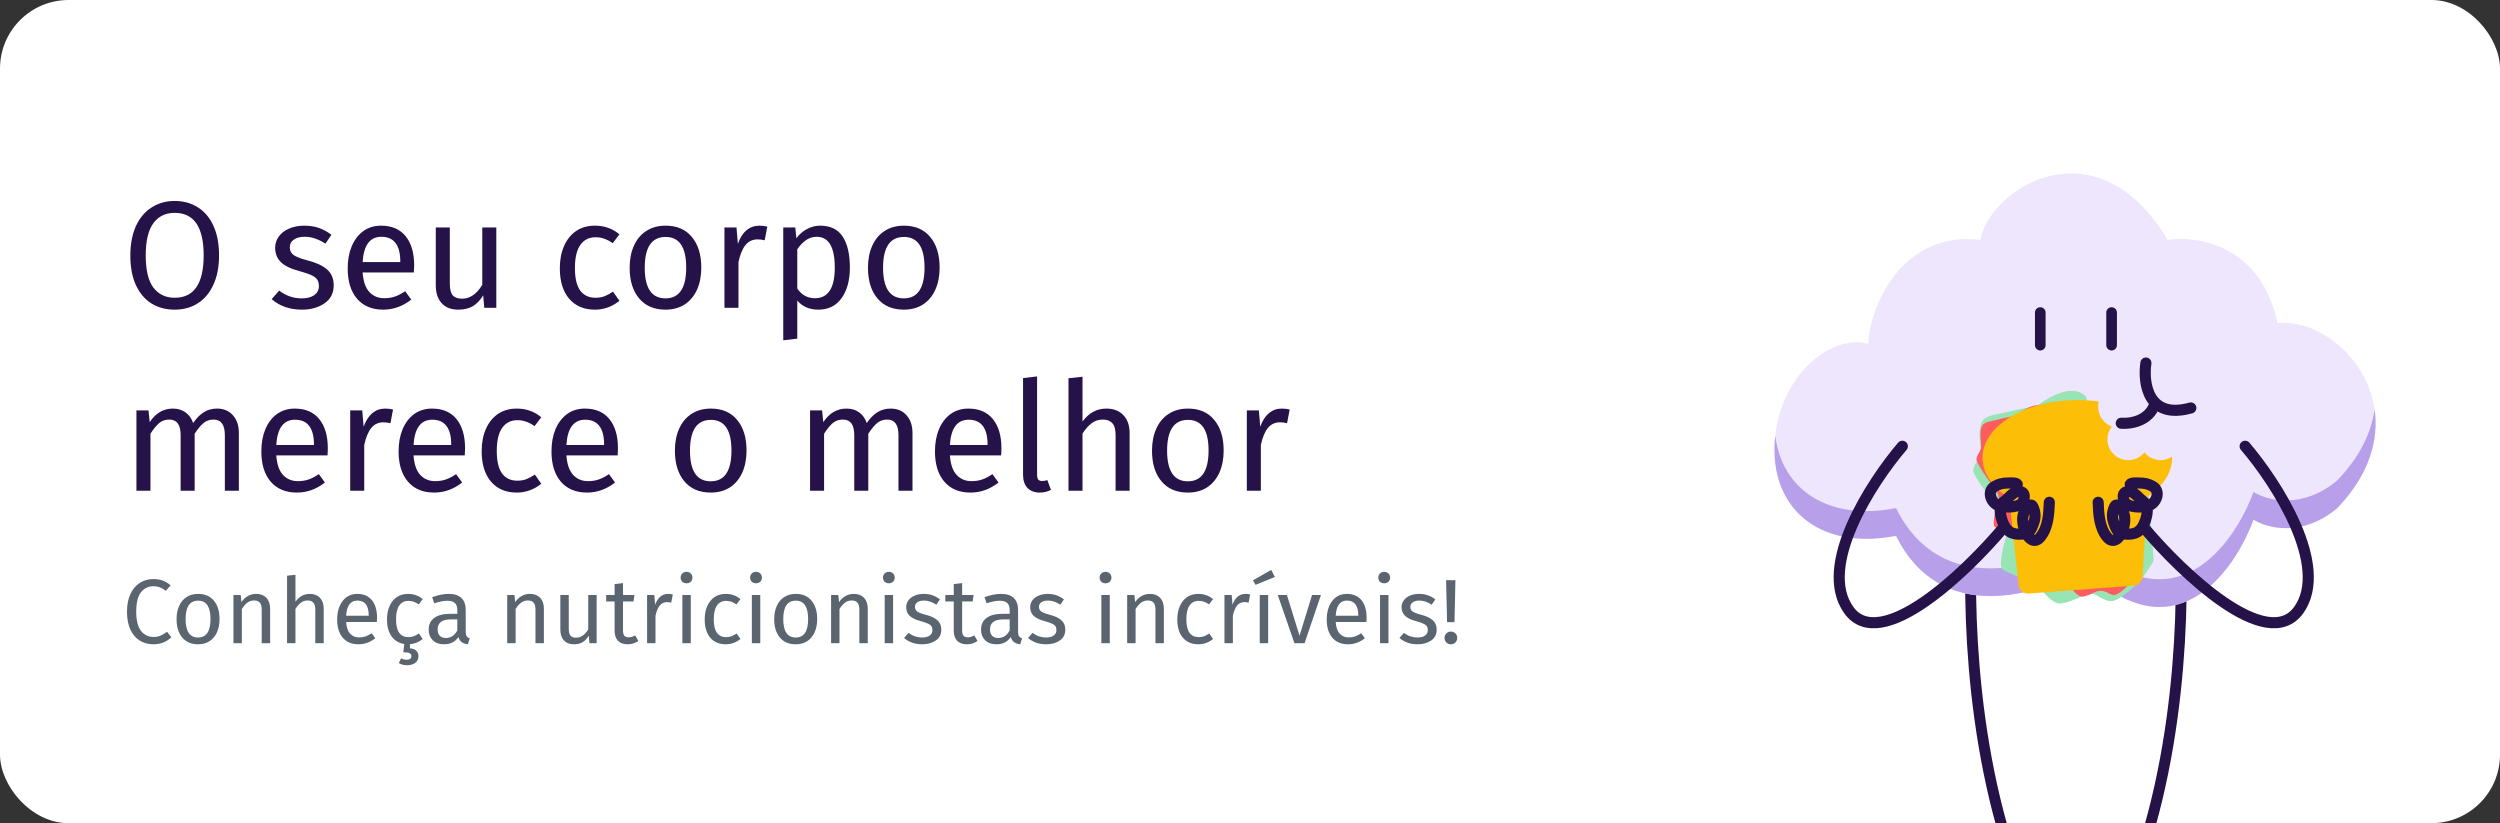 <svg width="328" height="108" viewBox="0 0 328 108" fill="none" xmlns="http://www.w3.org/2000/svg">
<rect x="0" y="0" width="328" height="108" fill="#333333" stroke="none"/>
<g clip-path="url(#clip0_3606_8747)">
<rect width="328" height="108" rx="9" fill="white"/>
<path d="M22.92 26.366C24.08 26.366 25.093 26.646 25.96 27.206C26.84 27.753 27.52 28.56 28 29.627C28.493 30.693 28.74 31.986 28.74 33.507C28.74 35 28.493 36.28 28 37.346C27.52 38.413 26.84 39.227 25.96 39.786C25.093 40.346 24.08 40.627 22.92 40.627C21.76 40.627 20.74 40.353 19.86 39.806C18.993 39.26 18.313 38.453 17.82 37.386C17.34 36.32 17.1 35.033 17.1 33.526C17.1 32.047 17.34 30.767 17.82 29.686C18.313 28.607 19 27.787 19.88 27.227C20.76 26.653 21.773 26.366 22.92 26.366ZM22.92 27.927C21.72 27.927 20.787 28.38 20.12 29.287C19.453 30.193 19.12 31.607 19.12 33.526C19.12 35.433 19.453 36.833 20.12 37.727C20.8 38.62 21.733 39.066 22.92 39.066C25.453 39.066 26.72 37.213 26.72 33.507C26.72 29.787 25.453 27.927 22.92 27.927ZM39.901 29.607C40.621 29.607 41.267 29.706 41.841 29.907C42.414 30.107 42.961 30.407 43.481 30.806L42.701 31.966C42.221 31.66 41.761 31.433 41.321 31.287C40.894 31.14 40.441 31.067 39.961 31.067C39.361 31.067 38.887 31.193 38.541 31.447C38.194 31.686 38.021 32.02 38.021 32.447C38.021 32.873 38.181 33.206 38.501 33.447C38.834 33.687 39.427 33.92 40.281 34.147C41.454 34.44 42.327 34.84 42.901 35.346C43.487 35.853 43.781 36.547 43.781 37.426C43.781 38.467 43.374 39.26 42.561 39.806C41.761 40.353 40.781 40.627 39.621 40.627C38.021 40.627 36.694 40.166 35.641 39.246L36.621 38.127C37.514 38.806 38.501 39.147 39.581 39.147C40.274 39.147 40.821 39.007 41.221 38.727C41.634 38.433 41.841 38.04 41.841 37.547C41.841 37.187 41.767 36.9 41.621 36.687C41.474 36.46 41.221 36.267 40.861 36.106C40.501 35.933 39.974 35.753 39.281 35.566C38.161 35.273 37.347 34.88 36.841 34.386C36.347 33.893 36.101 33.267 36.101 32.507C36.101 31.96 36.261 31.466 36.581 31.026C36.914 30.573 37.367 30.227 37.941 29.986C38.527 29.733 39.181 29.607 39.901 29.607ZM54.337 34.806C54.337 35.113 54.323 35.426 54.297 35.746H47.577C47.657 36.907 47.95 37.76 48.457 38.306C48.963 38.853 49.617 39.127 50.417 39.127C50.923 39.127 51.39 39.053 51.817 38.907C52.243 38.76 52.69 38.526 53.157 38.206L53.957 39.306C52.837 40.187 51.61 40.627 50.277 40.627C48.81 40.627 47.663 40.147 46.837 39.187C46.023 38.227 45.617 36.907 45.617 35.227C45.617 34.133 45.79 33.166 46.137 32.327C46.497 31.473 47.003 30.806 47.657 30.326C48.323 29.846 49.103 29.607 49.997 29.607C51.397 29.607 52.47 30.067 53.217 30.986C53.963 31.907 54.337 33.18 54.337 34.806ZM52.517 34.267C52.517 33.227 52.31 32.433 51.897 31.887C51.483 31.34 50.863 31.067 50.037 31.067C48.53 31.067 47.71 32.173 47.577 34.386H52.517V34.267ZM65.115 40.386H63.535L63.395 38.746C62.995 39.4 62.535 39.88 62.015 40.187C61.495 40.48 60.862 40.627 60.115 40.627C59.195 40.627 58.475 40.346 57.955 39.786C57.435 39.227 57.175 38.433 57.175 37.407V29.846H59.015V37.206C59.015 37.926 59.142 38.44 59.395 38.746C59.648 39.04 60.062 39.187 60.635 39.187C61.662 39.187 62.542 38.58 63.275 37.367V29.846H65.115V40.386ZM78.049 29.607C78.675 29.607 79.249 29.7 79.769 29.887C80.289 30.06 80.789 30.346 81.269 30.747L80.389 31.907C80.015 31.64 79.649 31.447 79.289 31.326C78.942 31.193 78.555 31.127 78.129 31.127C77.275 31.127 76.609 31.466 76.129 32.147C75.662 32.827 75.429 33.833 75.429 35.166C75.429 36.5 75.662 37.486 76.129 38.127C76.595 38.753 77.262 39.066 78.129 39.066C78.542 39.066 78.922 39.007 79.269 38.886C79.615 38.753 80.002 38.547 80.429 38.267L81.269 39.467C80.309 40.24 79.235 40.627 78.049 40.627C76.622 40.627 75.495 40.147 74.669 39.187C73.855 38.227 73.449 36.9 73.449 35.206C73.449 34.087 73.635 33.106 74.009 32.267C74.382 31.427 74.909 30.773 75.589 30.306C76.282 29.84 77.102 29.607 78.049 29.607ZM87.329 29.607C88.809 29.607 89.955 30.1 90.769 31.087C91.595 32.073 92.009 33.413 92.009 35.106C92.009 36.2 91.822 37.166 91.449 38.007C91.075 38.833 90.535 39.48 89.829 39.947C89.122 40.4 88.282 40.627 87.309 40.627C85.829 40.627 84.675 40.133 83.849 39.147C83.022 38.16 82.609 36.82 82.609 35.127C82.609 34.033 82.795 33.073 83.169 32.246C83.542 31.407 84.082 30.76 84.789 30.306C85.495 29.84 86.342 29.607 87.329 29.607ZM87.329 31.087C85.502 31.087 84.589 32.433 84.589 35.127C84.589 37.806 85.495 39.147 87.309 39.147C89.122 39.147 90.029 37.8 90.029 35.106C90.029 32.426 89.129 31.087 87.329 31.087ZM99.628 29.607C100.002 29.607 100.348 29.646 100.668 29.727L100.328 31.526C100.008 31.447 99.702 31.407 99.408 31.407C98.755 31.407 98.228 31.646 97.828 32.127C97.428 32.606 97.115 33.353 96.888 34.367V40.386H95.048V29.846H96.628L96.808 31.986C97.088 31.2 97.468 30.607 97.948 30.206C98.428 29.806 98.988 29.607 99.628 29.607ZM107.603 29.607C108.95 29.607 109.937 30.087 110.563 31.047C111.19 32.007 111.503 33.36 111.503 35.106C111.503 36.76 111.143 38.093 110.423 39.106C109.703 40.12 108.683 40.627 107.363 40.627C106.19 40.627 105.27 40.227 104.603 39.426V44.426L102.763 44.647V29.846H104.343L104.483 31.267C104.87 30.733 105.337 30.326 105.883 30.047C106.43 29.753 107.003 29.607 107.603 29.607ZM106.923 39.127C108.657 39.127 109.523 37.786 109.523 35.106C109.523 32.413 108.73 31.067 107.143 31.067C106.623 31.067 106.15 31.22 105.723 31.526C105.297 31.833 104.923 32.227 104.603 32.706V37.846C104.87 38.26 105.203 38.58 105.603 38.806C106.003 39.02 106.443 39.127 106.923 39.127ZM118.598 29.607C120.078 29.607 121.225 30.1 122.038 31.087C122.865 32.073 123.278 33.413 123.278 35.106C123.278 36.2 123.092 37.166 122.718 38.007C122.345 38.833 121.805 39.48 121.098 39.947C120.392 40.4 119.552 40.627 118.578 40.627C117.098 40.627 115.945 40.133 115.118 39.147C114.292 38.16 113.878 36.82 113.878 35.127C113.878 34.033 114.065 33.073 114.438 32.246C114.812 31.407 115.352 30.76 116.058 30.306C116.765 29.84 117.612 29.607 118.598 29.607ZM118.598 31.087C116.772 31.087 115.858 32.433 115.858 35.127C115.858 37.806 116.765 39.147 118.578 39.147C120.392 39.147 121.298 37.8 121.298 35.106C121.298 32.426 120.398 31.087 118.598 31.087ZM28.48 53.606C29.347 53.606 30.04 53.9 30.56 54.486C31.08 55.06 31.34 55.84 31.34 56.827V64.386H29.5V57.087C29.5 55.727 29.007 55.047 28.02 55.047C27.5 55.047 27.06 55.2 26.7 55.507C26.34 55.8 25.953 56.267 25.54 56.907V64.386H23.7V57.087C23.7 55.727 23.207 55.047 22.22 55.047C21.687 55.047 21.24 55.2 20.88 55.507C20.52 55.813 20.14 56.28 19.74 56.907V64.386H17.9V53.846H19.48L19.64 55.386C20.427 54.2 21.44 53.606 22.68 53.606C23.333 53.606 23.887 53.773 24.34 54.106C24.807 54.44 25.14 54.907 25.34 55.507C25.753 54.893 26.207 54.426 26.7 54.106C27.207 53.773 27.8 53.606 28.48 53.606ZM43.008 58.806C43.008 59.113 42.995 59.426 42.968 59.746H36.248C36.328 60.907 36.622 61.76 37.128 62.306C37.635 62.853 38.288 63.127 39.088 63.127C39.595 63.127 40.062 63.053 40.488 62.907C40.915 62.76 41.362 62.526 41.828 62.206L42.628 63.306C41.508 64.186 40.282 64.626 38.948 64.626C37.482 64.626 36.335 64.147 35.508 63.187C34.695 62.227 34.288 60.907 34.288 59.227C34.288 58.133 34.462 57.166 34.808 56.327C35.168 55.473 35.675 54.806 36.328 54.327C36.995 53.846 37.775 53.606 38.668 53.606C40.068 53.606 41.142 54.066 41.888 54.986C42.635 55.907 43.008 57.18 43.008 58.806ZM41.188 58.267C41.188 57.227 40.982 56.433 40.568 55.886C40.155 55.34 39.535 55.066 38.708 55.066C37.202 55.066 36.382 56.173 36.248 58.386H41.188V58.267ZM50.527 53.606C50.9 53.606 51.247 53.647 51.567 53.727L51.227 55.526C50.907 55.447 50.6 55.407 50.307 55.407C49.654 55.407 49.127 55.647 48.727 56.127C48.327 56.606 48.014 57.353 47.787 58.367V64.386H45.947V53.846H47.527L47.707 55.986C47.987 55.2 48.367 54.606 48.847 54.206C49.327 53.806 49.887 53.606 50.527 53.606ZM61.016 58.806C61.016 59.113 61.003 59.426 60.976 59.746H54.256C54.336 60.907 54.63 61.76 55.136 62.306C55.643 62.853 56.296 63.127 57.096 63.127C57.603 63.127 58.07 63.053 58.496 62.907C58.923 62.76 59.37 62.526 59.836 62.206L60.636 63.306C59.516 64.186 58.29 64.626 56.956 64.626C55.49 64.626 54.343 64.147 53.516 63.187C52.703 62.227 52.296 60.907 52.296 59.227C52.296 58.133 52.47 57.166 52.816 56.327C53.176 55.473 53.683 54.806 54.336 54.327C55.003 53.846 55.783 53.606 56.676 53.606C58.076 53.606 59.15 54.066 59.896 54.986C60.643 55.907 61.016 57.18 61.016 58.806ZM59.196 58.267C59.196 57.227 58.99 56.433 58.576 55.886C58.163 55.34 57.543 55.066 56.716 55.066C55.21 55.066 54.39 56.173 54.256 58.386H59.196V58.267ZM67.795 53.606C68.421 53.606 68.995 53.7 69.515 53.886C70.035 54.06 70.535 54.346 71.015 54.746L70.135 55.907C69.761 55.64 69.395 55.447 69.035 55.327C68.688 55.193 68.301 55.127 67.875 55.127C67.021 55.127 66.355 55.467 65.875 56.147C65.408 56.827 65.175 57.833 65.175 59.166C65.175 60.5 65.408 61.486 65.875 62.127C66.341 62.753 67.008 63.066 67.875 63.066C68.288 63.066 68.668 63.007 69.015 62.886C69.361 62.753 69.748 62.547 70.175 62.267L71.015 63.467C70.055 64.24 68.981 64.626 67.795 64.626C66.368 64.626 65.241 64.147 64.415 63.187C63.601 62.227 63.195 60.9 63.195 59.206C63.195 58.087 63.381 57.106 63.755 56.267C64.128 55.426 64.655 54.773 65.335 54.306C66.028 53.84 66.848 53.606 67.795 53.606ZM81.075 58.806C81.075 59.113 81.061 59.426 81.035 59.746H74.315C74.395 60.907 74.688 61.76 75.195 62.306C75.701 62.853 76.355 63.127 77.155 63.127C77.662 63.127 78.128 63.053 78.555 62.907C78.981 62.76 79.428 62.526 79.895 62.206L80.695 63.306C79.575 64.186 78.348 64.626 77.015 64.626C75.548 64.626 74.401 64.147 73.575 63.187C72.761 62.227 72.355 60.907 72.355 59.227C72.355 58.133 72.528 57.166 72.875 56.327C73.235 55.473 73.742 54.806 74.395 54.327C75.061 53.846 75.841 53.606 76.735 53.606C78.135 53.606 79.208 54.066 79.955 54.986C80.701 55.907 81.075 57.18 81.075 58.806ZM79.255 58.267C79.255 57.227 79.048 56.433 78.635 55.886C78.222 55.34 77.602 55.066 76.775 55.066C75.268 55.066 74.448 56.173 74.315 58.386H79.255V58.267ZM93.266 53.606C94.746 53.606 95.893 54.1 96.706 55.087C97.533 56.073 97.946 57.413 97.946 59.106C97.946 60.2 97.76 61.166 97.386 62.007C97.013 62.833 96.473 63.48 95.766 63.947C95.06 64.4 94.22 64.626 93.246 64.626C91.766 64.626 90.613 64.133 89.786 63.147C88.96 62.16 88.546 60.82 88.546 59.127C88.546 58.033 88.733 57.073 89.106 56.246C89.48 55.407 90.02 54.76 90.726 54.306C91.433 53.84 92.28 53.606 93.266 53.606ZM93.266 55.087C91.44 55.087 90.526 56.433 90.526 59.127C90.526 61.806 91.433 63.147 93.246 63.147C95.06 63.147 95.966 61.8 95.966 59.106C95.966 56.426 95.066 55.087 93.266 55.087ZM116.859 53.606C117.726 53.606 118.419 53.9 118.939 54.486C119.459 55.06 119.719 55.84 119.719 56.827V64.386H117.879V57.087C117.879 55.727 117.386 55.047 116.399 55.047C115.879 55.047 115.439 55.2 115.079 55.507C114.719 55.8 114.332 56.267 113.919 56.907V64.386H112.079V57.087C112.079 55.727 111.586 55.047 110.599 55.047C110.066 55.047 109.619 55.2 109.259 55.507C108.899 55.813 108.519 56.28 108.119 56.907V64.386H106.279V53.846H107.859L108.019 55.386C108.806 54.2 109.819 53.606 111.059 53.606C111.712 53.606 112.266 53.773 112.719 54.106C113.186 54.44 113.519 54.907 113.719 55.507C114.132 54.893 114.586 54.426 115.079 54.106C115.586 53.773 116.179 53.606 116.859 53.606ZM131.387 58.806C131.387 59.113 131.374 59.426 131.347 59.746H124.627C124.707 60.907 125.001 61.76 125.507 62.306C126.014 62.853 126.667 63.127 127.467 63.127C127.974 63.127 128.441 63.053 128.867 62.907C129.294 62.76 129.741 62.526 130.207 62.206L131.007 63.306C129.887 64.186 128.661 64.626 127.327 64.626C125.861 64.626 124.714 64.147 123.887 63.187C123.074 62.227 122.667 60.907 122.667 59.227C122.667 58.133 122.841 57.166 123.187 56.327C123.547 55.473 124.054 54.806 124.707 54.327C125.374 53.846 126.154 53.606 127.047 53.606C128.447 53.606 129.521 54.066 130.267 54.986C131.014 55.907 131.387 57.18 131.387 58.806ZM129.567 58.267C129.567 57.227 129.361 56.433 128.947 55.886C128.534 55.34 127.914 55.066 127.087 55.066C125.581 55.066 124.761 56.173 124.627 58.386H129.567V58.267ZM136.426 64.626C135.746 64.626 135.206 64.427 134.806 64.026C134.419 63.613 134.226 63.04 134.226 62.306V49.606L136.066 49.386V62.267C136.066 62.56 136.112 62.773 136.206 62.907C136.312 63.04 136.486 63.106 136.726 63.106C136.979 63.106 137.206 63.066 137.406 62.986L137.886 64.266C137.446 64.507 136.959 64.626 136.426 64.626ZM145.145 53.606C146.105 53.606 146.852 53.893 147.385 54.467C147.932 55.04 148.205 55.827 148.205 56.827V64.386H146.365V57.087C146.365 56.34 146.218 55.813 145.925 55.507C145.645 55.2 145.232 55.047 144.685 55.047C144.138 55.047 143.652 55.206 143.225 55.526C142.798 55.846 142.398 56.3 142.025 56.886V64.386H140.185V49.627L142.025 49.426V55.306C142.852 54.173 143.892 53.606 145.145 53.606ZM155.864 53.606C157.344 53.606 158.491 54.1 159.304 55.087C160.131 56.073 160.544 57.413 160.544 59.106C160.544 60.2 160.357 61.166 159.984 62.007C159.611 62.833 159.071 63.48 158.364 63.947C157.657 64.4 156.817 64.626 155.844 64.626C154.364 64.626 153.211 64.133 152.384 63.147C151.557 62.16 151.144 60.82 151.144 59.127C151.144 58.033 151.331 57.073 151.704 56.246C152.077 55.407 152.617 54.76 153.324 54.306C154.031 53.84 154.877 53.606 155.864 53.606ZM155.864 55.087C154.037 55.087 153.124 56.433 153.124 59.127C153.124 61.806 154.031 63.147 155.844 63.147C157.657 63.147 158.564 61.8 158.564 59.106C158.564 56.426 157.664 55.087 155.864 55.087ZM168.164 53.606C168.537 53.606 168.884 53.647 169.204 53.727L168.864 55.526C168.544 55.447 168.237 55.407 167.944 55.407C167.29 55.407 166.764 55.647 166.364 56.127C165.964 56.606 165.65 57.353 165.424 58.367V64.386H163.584V53.846H165.164L165.344 55.986C165.624 55.2 166.004 54.606 166.484 54.206C166.964 53.806 167.524 53.606 168.164 53.606Z" fill="#241249"/>
<path d="M20.092 75.975C20.588 75.975 21.004 76.038 21.34 76.166C21.684 76.294 22.032 76.502 22.384 76.79L21.76 77.522C21.256 77.115 20.724 76.91 20.164 76.91C19.476 76.91 18.92 77.174 18.496 77.703C18.08 78.231 17.872 79.079 17.872 80.246C17.872 81.382 18.08 82.222 18.496 82.766C18.912 83.302 19.464 83.57 20.152 83.57C20.504 83.57 20.812 83.51 21.076 83.391C21.34 83.27 21.62 83.103 21.916 82.886L22.48 83.606C22.224 83.871 21.896 84.091 21.496 84.266C21.096 84.442 20.636 84.531 20.116 84.531C19.444 84.531 18.844 84.367 18.316 84.038C17.796 83.703 17.388 83.215 17.092 82.575C16.804 81.927 16.66 81.15 16.66 80.246C16.66 79.343 16.812 78.57 17.116 77.93C17.42 77.282 17.832 76.794 18.352 76.466C18.872 76.138 19.452 75.975 20.092 75.975ZM25.997 77.918C26.884 77.918 27.573 78.215 28.061 78.806C28.556 79.398 28.805 80.203 28.805 81.219C28.805 81.874 28.692 82.454 28.468 82.959C28.244 83.454 27.921 83.843 27.497 84.123C27.073 84.394 26.569 84.531 25.985 84.531C25.096 84.531 24.404 84.234 23.909 83.642C23.413 83.05 23.165 82.246 23.165 81.231C23.165 80.575 23.276 79.999 23.5 79.502C23.724 78.999 24.049 78.611 24.473 78.338C24.896 78.058 25.404 77.918 25.997 77.918ZM25.997 78.806C24.901 78.806 24.352 79.615 24.352 81.231C24.352 82.838 24.896 83.642 25.985 83.642C27.073 83.642 27.616 82.835 27.616 81.219C27.616 79.611 27.076 78.806 25.997 78.806ZM33.604 77.918C34.18 77.918 34.628 78.091 34.948 78.434C35.276 78.778 35.44 79.251 35.44 79.85V84.386H34.336V80.007C34.336 79.558 34.252 79.243 34.084 79.058C33.916 78.874 33.668 78.782 33.34 78.782C33.004 78.782 32.708 78.879 32.452 79.07C32.196 79.263 31.956 79.538 31.732 79.898V84.386H30.628V78.062H31.576L31.672 78.999C31.896 78.662 32.172 78.398 32.5 78.207C32.836 78.014 33.204 77.918 33.604 77.918ZM40.636 77.918C41.212 77.918 41.66 78.091 41.98 78.434C42.307 78.778 42.471 79.251 42.471 79.85V84.386H41.367V80.007C41.367 79.558 41.279 79.243 41.103 79.058C40.935 78.874 40.688 78.782 40.359 78.782C40.032 78.782 39.739 78.879 39.483 79.07C39.227 79.263 38.987 79.534 38.764 79.886V84.386H37.66V75.531L38.764 75.41V78.939C39.26 78.258 39.883 77.918 40.636 77.918ZM49.467 81.038C49.467 81.222 49.459 81.41 49.443 81.603H45.411C45.459 82.299 45.635 82.811 45.939 83.138C46.243 83.466 46.635 83.63 47.115 83.63C47.419 83.63 47.699 83.587 47.955 83.499C48.211 83.41 48.479 83.27 48.759 83.079L49.239 83.739C48.567 84.266 47.831 84.531 47.031 84.531C46.151 84.531 45.463 84.243 44.967 83.666C44.479 83.091 44.235 82.299 44.235 81.29C44.235 80.635 44.339 80.055 44.547 79.55C44.763 79.038 45.067 78.638 45.459 78.35C45.859 78.062 46.327 77.918 46.863 77.918C47.703 77.918 48.347 78.195 48.795 78.746C49.243 79.299 49.467 80.062 49.467 81.038ZM48.375 80.715C48.375 80.091 48.251 79.615 48.003 79.287C47.755 78.959 47.383 78.794 46.887 78.794C45.983 78.794 45.491 79.459 45.411 80.787H48.375V80.715ZM55.466 83.835C54.962 84.243 54.402 84.471 53.786 84.519V85.058C54.17 85.091 54.45 85.198 54.626 85.382C54.81 85.575 54.902 85.806 54.902 86.079C54.902 86.463 54.762 86.758 54.482 86.966C54.202 87.174 53.846 87.278 53.414 87.278C53.19 87.278 52.982 87.251 52.79 87.195C52.598 87.147 52.442 87.079 52.322 86.99L52.622 86.367C52.862 86.495 53.114 86.558 53.378 86.558C53.562 86.558 53.706 86.519 53.81 86.439C53.922 86.367 53.978 86.246 53.978 86.079C53.978 85.91 53.894 85.782 53.726 85.695C53.558 85.615 53.286 85.575 52.91 85.575L53.042 84.495C52.33 84.382 51.774 84.046 51.374 83.487C50.974 82.927 50.774 82.191 50.774 81.278C50.774 80.606 50.886 80.019 51.11 79.514C51.334 79.01 51.65 78.618 52.058 78.338C52.474 78.058 52.966 77.918 53.534 77.918C53.91 77.918 54.254 77.975 54.566 78.087C54.878 78.191 55.178 78.362 55.466 78.603L54.938 79.299C54.714 79.138 54.494 79.022 54.278 78.951C54.07 78.871 53.838 78.831 53.582 78.831C53.07 78.831 52.67 79.034 52.382 79.442C52.102 79.85 51.962 80.454 51.962 81.254C51.962 82.055 52.102 82.647 52.382 83.031C52.662 83.406 53.062 83.594 53.582 83.594C53.83 83.594 54.058 83.558 54.266 83.487C54.474 83.406 54.706 83.282 54.962 83.115L55.466 83.835ZM61.103 82.91C61.103 83.166 61.147 83.359 61.235 83.487C61.323 83.606 61.455 83.698 61.631 83.763L61.379 84.531C61.051 84.49 60.787 84.398 60.587 84.254C60.387 84.111 60.239 83.886 60.143 83.582C59.719 84.215 59.091 84.531 58.259 84.531C57.635 84.531 57.143 84.355 56.783 84.002C56.423 83.65 56.243 83.191 56.243 82.623C56.243 81.951 56.483 81.434 56.963 81.075C57.451 80.715 58.139 80.534 59.027 80.534H59.999V80.067C59.999 79.618 59.891 79.299 59.675 79.106C59.459 78.915 59.127 78.819 58.679 78.819C58.215 78.819 57.647 78.93 56.975 79.154L56.699 78.35C57.483 78.062 58.211 77.918 58.883 77.918C59.627 77.918 60.183 78.103 60.551 78.471C60.919 78.831 61.103 79.347 61.103 80.019V82.91ZM58.511 83.703C59.143 83.703 59.639 83.374 59.999 82.719V81.266H59.171C58.003 81.266 57.419 81.698 57.419 82.562C57.419 82.939 57.511 83.222 57.695 83.415C57.879 83.606 58.151 83.703 58.511 83.703ZM69.522 77.918C70.098 77.918 70.546 78.091 70.866 78.434C71.194 78.778 71.358 79.251 71.358 79.85V84.386H70.254V80.007C70.254 79.558 70.17 79.243 70.002 79.058C69.834 78.874 69.586 78.782 69.258 78.782C68.922 78.782 68.626 78.879 68.37 79.07C68.114 79.263 67.874 79.538 67.65 79.898V84.386H66.546V78.062H67.494L67.59 78.999C67.814 78.662 68.09 78.398 68.418 78.207C68.754 78.014 69.122 77.918 69.522 77.918ZM78.281 84.386H77.334L77.249 83.403C77.01 83.794 76.734 84.082 76.421 84.266C76.109 84.442 75.73 84.531 75.281 84.531C74.73 84.531 74.297 84.362 73.986 84.026C73.674 83.691 73.517 83.215 73.517 82.599V78.062H74.621V82.478C74.621 82.91 74.698 83.219 74.85 83.403C75.001 83.579 75.249 83.666 75.594 83.666C76.21 83.666 76.737 83.302 77.177 82.575V78.062H78.281V84.386ZM83.754 84.099C83.338 84.386 82.866 84.531 82.338 84.531C81.802 84.531 81.382 84.379 81.078 84.075C80.782 83.763 80.634 83.314 80.634 82.731V78.915H79.53V78.062H80.634V76.635L81.738 76.502V78.062H83.238L83.118 78.915H81.738V82.683C81.738 83.01 81.794 83.251 81.906 83.403C82.026 83.546 82.222 83.618 82.494 83.618C82.742 83.618 83.022 83.534 83.334 83.367L83.754 84.099ZM87.646 77.918C87.87 77.918 88.078 77.942 88.27 77.99L88.066 79.07C87.874 79.022 87.69 78.999 87.514 78.999C87.122 78.999 86.806 79.142 86.566 79.43C86.326 79.719 86.138 80.166 86.002 80.775V84.386H84.898V78.062H85.846L85.954 79.347C86.122 78.874 86.35 78.519 86.638 78.278C86.926 78.038 87.262 77.918 87.646 77.918ZM90.631 78.062V84.386H89.527V78.062H90.631ZM90.067 75.026C90.299 75.026 90.487 75.099 90.631 75.243C90.775 75.386 90.847 75.567 90.847 75.782C90.847 75.999 90.775 76.178 90.631 76.323C90.487 76.459 90.299 76.526 90.067 76.526C89.843 76.526 89.659 76.459 89.515 76.323C89.371 76.178 89.299 75.999 89.299 75.782C89.299 75.567 89.371 75.386 89.515 75.243C89.659 75.099 89.843 75.026 90.067 75.026ZM95.217 77.918C95.593 77.918 95.937 77.975 96.249 78.087C96.561 78.191 96.861 78.362 97.149 78.603L96.621 79.299C96.397 79.138 96.177 79.022 95.961 78.951C95.753 78.871 95.521 78.831 95.265 78.831C94.753 78.831 94.353 79.034 94.065 79.442C93.785 79.85 93.645 80.454 93.645 81.254C93.645 82.055 93.785 82.647 94.065 83.031C94.345 83.406 94.745 83.594 95.265 83.594C95.513 83.594 95.741 83.558 95.949 83.487C96.157 83.406 96.389 83.282 96.645 83.115L97.149 83.835C96.573 84.299 95.929 84.531 95.217 84.531C94.361 84.531 93.685 84.243 93.189 83.666C92.701 83.091 92.457 82.294 92.457 81.278C92.457 80.606 92.569 80.019 92.793 79.514C93.017 79.01 93.333 78.618 93.741 78.338C94.157 78.058 94.649 77.918 95.217 77.918ZM99.748 78.062V84.386H98.644V78.062H99.748ZM99.184 75.026C99.416 75.026 99.604 75.099 99.748 75.243C99.892 75.386 99.964 75.567 99.964 75.782C99.964 75.999 99.892 76.178 99.748 76.323C99.604 76.459 99.416 76.526 99.184 76.526C98.96 76.526 98.776 76.459 98.632 76.323C98.488 76.178 98.416 75.999 98.416 75.782C98.416 75.567 98.488 75.386 98.632 75.243C98.776 75.099 98.96 75.026 99.184 75.026ZM104.407 77.918C105.295 77.918 105.983 78.215 106.471 78.806C106.967 79.398 107.215 80.203 107.215 81.219C107.215 81.874 107.103 82.454 106.879 82.959C106.655 83.454 106.331 83.843 105.907 84.123C105.483 84.394 104.979 84.531 104.395 84.531C103.507 84.531 102.815 84.234 102.319 83.642C101.823 83.05 101.575 82.246 101.575 81.231C101.575 80.575 101.687 79.999 101.911 79.502C102.135 78.999 102.459 78.611 102.883 78.338C103.307 78.058 103.815 77.918 104.407 77.918ZM104.407 78.806C103.311 78.806 102.763 79.615 102.763 81.231C102.763 82.838 103.307 83.642 104.395 83.642C105.483 83.642 106.027 82.835 106.027 81.219C106.027 79.611 105.487 78.806 104.407 78.806ZM112.014 77.918C112.59 77.918 113.038 78.091 113.358 78.434C113.686 78.778 113.85 79.251 113.85 79.85V84.386H112.746V80.007C112.746 79.558 112.662 79.243 112.494 79.058C112.326 78.874 112.078 78.782 111.75 78.782C111.414 78.782 111.118 78.879 110.862 79.07C110.606 79.263 110.366 79.538 110.142 79.898V84.386H109.038V78.062H109.986L110.082 78.999C110.306 78.662 110.582 78.398 110.91 78.207C111.246 78.014 111.614 77.918 112.014 77.918ZM117.174 78.062V84.386H116.07V78.062H117.174ZM116.61 75.026C116.842 75.026 117.03 75.099 117.174 75.243C117.318 75.386 117.39 75.567 117.39 75.782C117.39 75.999 117.318 76.178 117.174 76.323C117.03 76.459 116.842 76.526 116.61 76.526C116.386 76.526 116.202 76.459 116.058 76.323C115.914 76.178 115.842 75.999 115.842 75.782C115.842 75.567 115.914 75.386 116.058 75.243C116.202 75.099 116.386 75.026 116.61 75.026ZM121.172 77.918C121.604 77.918 121.992 77.978 122.336 78.099C122.68 78.219 123.008 78.398 123.32 78.638L122.852 79.335C122.564 79.15 122.288 79.014 122.024 78.927C121.768 78.838 121.496 78.794 121.208 78.794C120.848 78.794 120.564 78.871 120.356 79.022C120.148 79.166 120.044 79.367 120.044 79.623C120.044 79.879 120.14 80.079 120.332 80.222C120.532 80.367 120.888 80.507 121.4 80.642C122.104 80.819 122.628 81.058 122.972 81.362C123.324 81.666 123.5 82.082 123.5 82.611C123.5 83.234 123.256 83.71 122.768 84.038C122.288 84.367 121.7 84.531 121.004 84.531C120.044 84.531 119.248 84.254 118.616 83.703L119.204 83.031C119.74 83.439 120.332 83.642 120.98 83.642C121.396 83.642 121.724 83.558 121.964 83.391C122.212 83.215 122.336 82.978 122.336 82.683C122.336 82.466 122.292 82.294 122.204 82.166C122.116 82.031 121.964 81.915 121.748 81.819C121.532 81.715 121.216 81.606 120.8 81.495C120.128 81.319 119.64 81.082 119.336 80.787C119.04 80.49 118.892 80.115 118.892 79.659C118.892 79.331 118.988 79.034 119.18 78.77C119.38 78.499 119.652 78.29 119.996 78.147C120.348 77.995 120.74 77.918 121.172 77.918ZM128.25 84.099C127.834 84.386 127.362 84.531 126.834 84.531C126.298 84.531 125.878 84.379 125.574 84.075C125.278 83.763 125.13 83.314 125.13 82.731V78.915H124.026V78.062H125.13V76.635L126.234 76.502V78.062H127.734L127.614 78.915H126.234V82.683C126.234 83.01 126.29 83.251 126.402 83.403C126.522 83.546 126.718 83.618 126.99 83.618C127.238 83.618 127.518 83.534 127.83 83.367L128.25 84.099ZM133.572 82.91C133.572 83.166 133.616 83.359 133.704 83.487C133.792 83.606 133.924 83.698 134.1 83.763L133.848 84.531C133.52 84.49 133.256 84.398 133.056 84.254C132.856 84.111 132.708 83.886 132.612 83.582C132.188 84.215 131.56 84.531 130.728 84.531C130.104 84.531 129.612 84.355 129.252 84.002C128.892 83.65 128.712 83.191 128.712 82.623C128.712 81.951 128.952 81.434 129.432 81.075C129.92 80.715 130.608 80.534 131.496 80.534H132.468V80.067C132.468 79.618 132.36 79.299 132.144 79.106C131.928 78.915 131.596 78.819 131.148 78.819C130.684 78.819 130.116 78.93 129.444 79.154L129.168 78.35C129.952 78.062 130.68 77.918 131.352 77.918C132.096 77.918 132.652 78.103 133.02 78.471C133.388 78.831 133.572 79.347 133.572 80.019V82.91ZM130.98 83.703C131.612 83.703 132.108 83.374 132.468 82.719V81.266H131.64C130.472 81.266 129.888 81.698 129.888 82.562C129.888 82.939 129.98 83.222 130.164 83.415C130.348 83.606 130.62 83.703 130.98 83.703ZM137.438 77.918C137.87 77.918 138.258 77.978 138.602 78.099C138.946 78.219 139.274 78.398 139.586 78.638L139.118 79.335C138.83 79.15 138.554 79.014 138.29 78.927C138.034 78.838 137.762 78.794 137.474 78.794C137.114 78.794 136.83 78.871 136.622 79.022C136.414 79.166 136.31 79.367 136.31 79.623C136.31 79.879 136.406 80.079 136.598 80.222C136.798 80.367 137.154 80.507 137.666 80.642C138.37 80.819 138.894 81.058 139.238 81.362C139.59 81.666 139.766 82.082 139.766 82.611C139.766 83.234 139.522 83.71 139.034 84.038C138.554 84.367 137.966 84.531 137.27 84.531C136.31 84.531 135.514 84.254 134.882 83.703L135.47 83.031C136.006 83.439 136.598 83.642 137.246 83.642C137.662 83.642 137.99 83.558 138.23 83.391C138.478 83.215 138.602 82.978 138.602 82.683C138.602 82.466 138.558 82.294 138.47 82.166C138.382 82.031 138.23 81.915 138.014 81.819C137.798 81.715 137.482 81.606 137.066 81.495C136.394 81.319 135.906 81.082 135.602 80.787C135.306 80.49 135.158 80.115 135.158 79.659C135.158 79.331 135.254 79.034 135.446 78.77C135.646 78.499 135.918 78.29 136.262 78.147C136.614 77.995 137.006 77.918 137.438 77.918ZM145.603 78.062V84.386H144.499V78.062H145.603ZM145.039 75.026C145.271 75.026 145.459 75.099 145.603 75.243C145.747 75.386 145.819 75.567 145.819 75.782C145.819 75.999 145.747 76.178 145.603 76.323C145.459 76.459 145.271 76.526 145.039 76.526C144.815 76.526 144.631 76.459 144.487 76.323C144.343 76.178 144.271 75.999 144.271 75.782C144.271 75.567 144.343 75.386 144.487 75.243C144.631 75.099 144.815 75.026 145.039 75.026ZM150.862 77.918C151.438 77.918 151.886 78.091 152.206 78.434C152.534 78.778 152.698 79.251 152.698 79.85V84.386H151.594V80.007C151.594 79.558 151.51 79.243 151.342 79.058C151.174 78.874 150.926 78.782 150.598 78.782C150.262 78.782 149.966 78.879 149.71 79.07C149.454 79.263 149.214 79.538 148.99 79.898V84.386H147.886V78.062H148.834L148.93 78.999C149.154 78.662 149.43 78.398 149.758 78.207C150.094 78.014 150.462 77.918 150.862 77.918ZM157.221 77.918C157.597 77.918 157.941 77.975 158.253 78.087C158.565 78.191 158.865 78.362 159.153 78.603L158.625 79.299C158.401 79.138 158.181 79.022 157.965 78.951C157.757 78.871 157.525 78.831 157.269 78.831C156.757 78.831 156.357 79.034 156.069 79.442C155.789 79.85 155.649 80.454 155.649 81.254C155.649 82.055 155.789 82.647 156.069 83.031C156.349 83.406 156.749 83.594 157.269 83.594C157.517 83.594 157.745 83.558 157.953 83.487C158.161 83.406 158.393 83.282 158.649 83.115L159.153 83.835C158.577 84.299 157.933 84.531 157.221 84.531C156.365 84.531 155.689 84.243 155.193 83.666C154.705 83.091 154.461 82.294 154.461 81.278C154.461 80.606 154.573 80.019 154.797 79.514C155.021 79.01 155.337 78.618 155.745 78.338C156.161 78.058 156.653 77.918 157.221 77.918ZM163.396 77.918C163.62 77.918 163.828 77.942 164.02 77.99L163.816 79.07C163.624 79.022 163.44 78.999 163.264 78.999C162.872 78.999 162.556 79.142 162.316 79.43C162.076 79.719 161.888 80.166 161.752 80.775V84.386H160.648V78.062H161.596L161.704 79.347C161.872 78.874 162.1 78.519 162.388 78.278C162.676 78.038 163.012 77.918 163.396 77.918ZM166.381 78.062V84.386H165.277V78.062H166.381ZM166.777 74.775L167.269 75.698L164.725 76.731L164.389 76.142L166.777 74.775ZM173.307 78.062L171.159 84.386H169.827L167.643 78.062H168.843L170.499 83.403L172.143 78.062H173.307ZM179.299 81.038C179.299 81.222 179.291 81.41 179.275 81.603H175.243C175.291 82.299 175.467 82.811 175.771 83.138C176.075 83.466 176.467 83.63 176.947 83.63C177.251 83.63 177.531 83.587 177.787 83.499C178.043 83.41 178.311 83.27 178.591 83.079L179.071 83.739C178.399 84.266 177.663 84.531 176.863 84.531C175.983 84.531 175.295 84.243 174.799 83.666C174.311 83.091 174.067 82.299 174.067 81.29C174.067 80.635 174.171 80.055 174.379 79.55C174.595 79.038 174.899 78.638 175.291 78.35C175.691 78.062 176.159 77.918 176.695 77.918C177.535 77.918 178.179 78.195 178.627 78.746C179.075 79.299 179.299 80.062 179.299 81.038ZM178.207 80.715C178.207 80.091 178.083 79.615 177.835 79.287C177.587 78.959 177.215 78.794 176.719 78.794C175.815 78.794 175.323 79.459 175.243 80.787H178.207V80.715ZM182.166 78.062V84.386H181.062V78.062H182.166ZM181.602 75.026C181.834 75.026 182.022 75.099 182.166 75.243C182.31 75.386 182.382 75.567 182.382 75.782C182.382 75.999 182.31 76.178 182.166 76.323C182.022 76.459 181.834 76.526 181.602 76.526C181.378 76.526 181.194 76.459 181.05 76.323C180.906 76.178 180.834 75.999 180.834 75.782C180.834 75.567 180.906 75.386 181.05 75.243C181.194 75.099 181.378 75.026 181.602 75.026ZM186.165 77.918C186.597 77.918 186.985 77.978 187.329 78.099C187.673 78.219 188.001 78.398 188.313 78.638L187.845 79.335C187.557 79.15 187.281 79.014 187.017 78.927C186.761 78.838 186.489 78.794 186.201 78.794C185.841 78.794 185.557 78.871 185.349 79.022C185.141 79.166 185.037 79.367 185.037 79.623C185.037 79.879 185.133 80.079 185.325 80.222C185.525 80.367 185.881 80.507 186.393 80.642C187.097 80.819 187.621 81.058 187.965 81.362C188.317 81.666 188.493 82.082 188.493 82.611C188.493 83.234 188.249 83.71 187.761 84.038C187.281 84.367 186.693 84.531 185.997 84.531C185.037 84.531 184.241 84.254 183.609 83.703L184.197 83.031C184.733 83.439 185.325 83.642 185.973 83.642C186.389 83.642 186.717 83.558 186.957 83.391C187.205 83.215 187.329 82.978 187.329 82.683C187.329 82.466 187.285 82.294 187.197 82.166C187.109 82.031 186.957 81.915 186.741 81.819C186.525 81.715 186.209 81.606 185.793 81.495C185.121 81.319 184.633 81.082 184.329 80.787C184.033 80.49 183.885 80.115 183.885 79.659C183.885 79.331 183.981 79.034 184.173 78.77C184.373 78.499 184.645 78.29 184.989 78.147C185.341 77.995 185.733 77.918 186.165 77.918ZM190.95 76.118L190.83 81.626H189.858L189.726 76.118H190.95ZM190.35 82.862C190.59 82.862 190.79 82.942 190.95 83.103C191.11 83.263 191.19 83.459 191.19 83.691C191.19 83.922 191.11 84.123 190.95 84.29C190.79 84.451 190.59 84.531 190.35 84.531C190.118 84.531 189.922 84.451 189.762 84.29C189.602 84.123 189.522 83.922 189.522 83.691C189.522 83.459 189.602 83.263 189.762 83.103C189.922 82.942 190.118 82.862 190.35 82.862Z" fill="#5A6570"/>
<path d="M258.965 67.052C258.072 75.586 258.012 97.18 264.919 115.28C261.347 113.494 259.56 113.077 257.179 112.601" stroke="#241249" stroke-width="1.432" stroke-linecap="round" stroke-linejoin="round"/>
<path d="M285.758 67.052C286.651 75.586 286.711 97.18 279.804 115.28C283.376 113.494 285.163 113.077 287.544 112.601" stroke="#241249" stroke-width="1.432" stroke-linecap="round" stroke-linejoin="round"/>
<path d="M284.39 31.472C274.959 15.699 260.901 24.886 259.853 31.472C249.583 30.259 245.356 40.066 245.094 45.121C240.507 43.77 233.605 48.922 232.869 57.645C232.134 66.369 238.37 72.307 248.761 70.298C254.629 82.188 267.624 78.083 273.387 74.544C285.124 86.192 293.123 75.151 295.655 68.174C297.402 69.287 302.047 70.54 306.658 66.658C318.172 54.612 307.431 41.569 298.799 42.392C296.703 32.2 288.32 30.865 284.39 31.472Z" fill="#EEE6FC"/>
<path d="M267.684 41.007V45.285" stroke="#241249" stroke-width="1.397" stroke-linecap="round" stroke-linejoin="round"/>
<path d="M277.042 41.007V45.285" stroke="#241249" stroke-width="1.397" stroke-linecap="round" stroke-linejoin="round"/>
<path fill-rule="evenodd" clip-rule="evenodd" d="M232.917 57.159C233.769 64.102 239.677 68.419 248.761 66.662C254.629 78.552 267.624 74.448 273.387 70.909C285.124 82.556 293.123 71.515 295.655 64.539C297.402 65.651 302.047 66.905 306.658 63.022C309.636 59.906 311.125 56.724 311.547 53.732C312.111 57.686 310.882 62.239 306.658 66.658C302.047 70.541 297.402 69.287 295.655 68.175C293.123 75.151 285.124 86.192 273.387 74.544C267.624 78.083 254.629 82.188 248.761 70.298C238.37 72.307 232.134 66.369 232.869 57.646C232.883 57.482 232.899 57.32 232.917 57.159Z" fill="#B89FEA"/>
<path d="M281.543 47.632C281.156 50.255 281.792 55.106 287.435 53.524" stroke="#241249" stroke-width="1.459" stroke-linecap="round" stroke-linejoin="round"/>
<path d="M278.31 55.53C279.479 55.628 281.996 55.257 282.709 52.99" stroke="#241249" stroke-width="1.459" stroke-linecap="round" stroke-linejoin="round"/>
<path d="M271.213 51.321C272.503 51.111 273.288 51.612 273.641 52.03C273.766 52.177 273.806 52.371 273.806 52.563V58.584C273.806 58.991 274.009 59.37 274.348 59.595L281.415 64.288C281.726 64.495 281.925 64.834 281.953 65.207C282.179 68.191 282.556 73.243 282.556 73.48C282.556 73.733 281.476 75.274 280.936 76.012C279.964 77.067 277.76 79.114 276.723 78.861C276.13 78.716 275.58 78.427 275.157 78.147C274.713 77.853 274.136 77.77 273.658 78.003C272.568 78.536 271.049 79.178 270.241 79.178C269.331 79.178 268.188 77.878 267.557 76.99C267.401 76.77 267.186 76.597 266.933 76.505C265.643 76.035 263.487 75.202 262.786 74.746C262.093 74.294 262.893 71.293 263.535 69.377C263.669 68.974 263.596 68.531 263.332 68.199C261.63 66.063 258.897 62.465 258.897 61.767C258.897 60.818 259.869 60.185 259.869 59.235C259.869 58.285 259.545 57.019 259.869 55.753C260.193 54.487 261.49 54.487 262.786 54.17C263.737 53.938 265.849 53.511 267.027 53.279C267.222 53.24 267.403 53.154 267.563 53.035C268.327 52.466 269.822 51.548 271.213 51.321Z" fill="#98E4B4"/>
<path d="M267.01 53.193C267.761 53.059 268.238 53.346 268.479 53.617C268.597 53.75 268.63 53.932 268.63 54.11V57.964C268.63 58.353 268.817 58.718 269.132 58.946L273.234 61.916C273.525 62.127 273.708 62.455 273.733 62.814C273.875 64.862 274.098 68.129 274.098 68.286C274.098 68.458 273.423 69.508 273.086 70.011C272.478 70.729 271.101 72.124 270.453 71.951C270.222 71.89 270.002 71.79 269.805 71.678C269.311 71.396 268.689 71.298 268.181 71.551C267.555 71.863 266.824 72.167 266.403 72.167C265.871 72.167 265.213 71.394 264.807 70.798C264.653 70.572 264.441 70.389 264.187 70.287C263.373 69.96 262.157 69.441 261.745 69.148C261.329 68.853 261.773 66.959 262.163 65.652C262.277 65.274 262.212 64.864 261.98 64.544C260.913 63.077 259.314 60.768 259.314 60.308C259.314 59.661 259.922 59.23 259.922 58.583C259.922 57.936 259.72 57.074 259.922 56.211C260.125 55.349 260.935 55.349 261.745 55.133C262.306 54.984 263.515 54.716 264.267 54.553C264.472 54.509 264.661 54.411 264.827 54.283C265.326 53.894 266.197 53.337 267.01 53.193Z" fill="#FF5C60"/>
<path d="M273.764 59.304C274.515 59.17 274.992 59.458 275.232 59.728C275.351 59.861 275.384 60.043 275.384 60.221V64.075C275.384 64.464 275.57 64.829 275.886 65.058L279.987 68.027C280.279 68.238 280.461 68.566 280.486 68.925C280.628 70.974 280.852 74.24 280.852 74.397C280.852 74.569 280.177 75.619 279.839 76.122C279.232 76.841 277.855 78.235 277.207 78.062C276.976 78.001 276.756 77.901 276.558 77.789C276.065 77.507 275.443 77.409 274.934 77.662C274.308 77.974 273.578 78.278 273.156 78.278C272.625 78.278 271.966 77.505 271.56 76.909C271.406 76.683 271.194 76.5 270.94 76.398C270.127 76.071 268.91 75.552 268.498 75.259C268.082 74.964 268.526 73.07 268.917 71.763C269.03 71.385 268.966 70.975 268.733 70.655C267.667 69.188 266.068 66.879 266.068 66.419C266.068 65.772 266.675 65.341 266.675 64.694C266.675 64.047 266.473 63.185 266.675 62.322C266.878 61.46 267.688 61.46 268.498 61.244C269.059 61.095 270.268 60.827 271.021 60.664C271.226 60.62 271.414 60.523 271.58 60.394C272.08 60.005 272.95 59.448 273.764 59.304Z" fill="#FF5C60"/>
<path fill-rule="evenodd" clip-rule="evenodd" d="M272.547 52.485C273.518 52.485 274.464 52.553 275.371 52.681C275.309 52.909 275.277 53.148 275.277 53.395C275.277 54.573 276.023 55.577 277.069 55.96C276.706 56.423 276.49 57.007 276.49 57.641C276.49 59.149 277.712 60.371 279.22 60.371C280.077 60.371 280.843 59.976 281.343 59.357C281.844 59.976 282.609 60.371 283.467 60.371C284.027 60.371 284.547 60.203 284.981 59.913C284.982 59.965 284.983 60.016 284.983 60.068C284.983 62.046 283.741 63.847 281.707 65.197L281.101 75.691C281.066 76.298 280.587 76.785 279.981 76.831L266.136 77.876C265.483 77.925 264.908 77.447 264.838 76.795L263.611 65.342C261.444 63.978 260.11 62.118 260.11 60.068C260.11 55.88 265.678 52.485 272.547 52.485Z" fill="#FDBE08"/>
<path d="M294.564 58.551C298.631 63.303 305.73 74.253 301.593 80.035C297.455 85.817 286.298 75.195 281.237 69.16" stroke="#241249" stroke-width="1.459" stroke-linecap="round" stroke-linejoin="round"/>
<path d="M275.277 65.899C275.341 67.433 275.423 69.219 276.459 70.471C277.39 71.595 278.336 70.275 278.596 69.307C278.837 68.406 278.908 67.514 278.306 66.74C278.073 66.441 277.663 65.957 277.422 66.493C277.088 67.235 277.07 67.883 277.338 68.629C277.522 69.138 277.79 69.933 278.413 70.022C279.722 70.209 280.682 70.06 281.288 68.751C281.585 68.111 281.804 67.235 281.69 66.525C281.61 66.022 281.138 65.757 280.793 65.436C280.384 65.056 279.724 64.303 279.063 64.487C278.457 64.655 278.519 65.169 278.661 65.647C278.971 66.69 281.233 66.639 281.99 66.32C282.993 65.896 283.478 64.423 282.448 63.814C281.93 63.508 281.361 63.374 280.765 63.374C280.5 63.374 279.609 63.293 279.484 63.543" stroke="#241249" stroke-width="1.459" stroke-linecap="round"/>
<path d="M249.585 58.551C245.518 63.303 238.419 74.253 242.556 80.035C246.694 85.817 257.851 75.195 262.912 69.16" stroke="#241249" stroke-width="1.459" stroke-linecap="round" stroke-linejoin="round"/>
<path d="M268.872 65.899C268.808 67.433 268.726 69.219 267.69 70.471C266.759 71.595 265.813 70.275 265.553 69.307C265.311 68.406 265.241 67.514 265.843 66.74C266.076 66.441 266.485 65.957 266.727 66.493C267.061 67.235 267.079 67.883 266.811 68.629C266.627 69.138 266.359 69.933 265.736 70.022C264.427 70.209 263.467 70.06 262.861 68.751C262.564 68.111 262.345 67.235 262.459 66.525C262.539 66.022 263.011 65.757 263.356 65.436C263.765 65.056 264.425 64.303 265.086 64.487C265.692 64.655 265.63 65.169 265.488 65.647C265.178 66.69 262.916 66.639 262.159 66.32C261.156 65.896 260.671 64.423 261.701 63.814C262.219 63.508 262.788 63.374 263.384 63.374C263.649 63.374 264.54 63.293 264.665 63.543" stroke="#241249" stroke-width="1.459" stroke-linecap="round"/>
</g>
<defs>
<clipPath id="clip0_3606_8747">
<rect width="328" height="108" rx="9" fill="white"/>
</clipPath>
</defs>
</svg>
